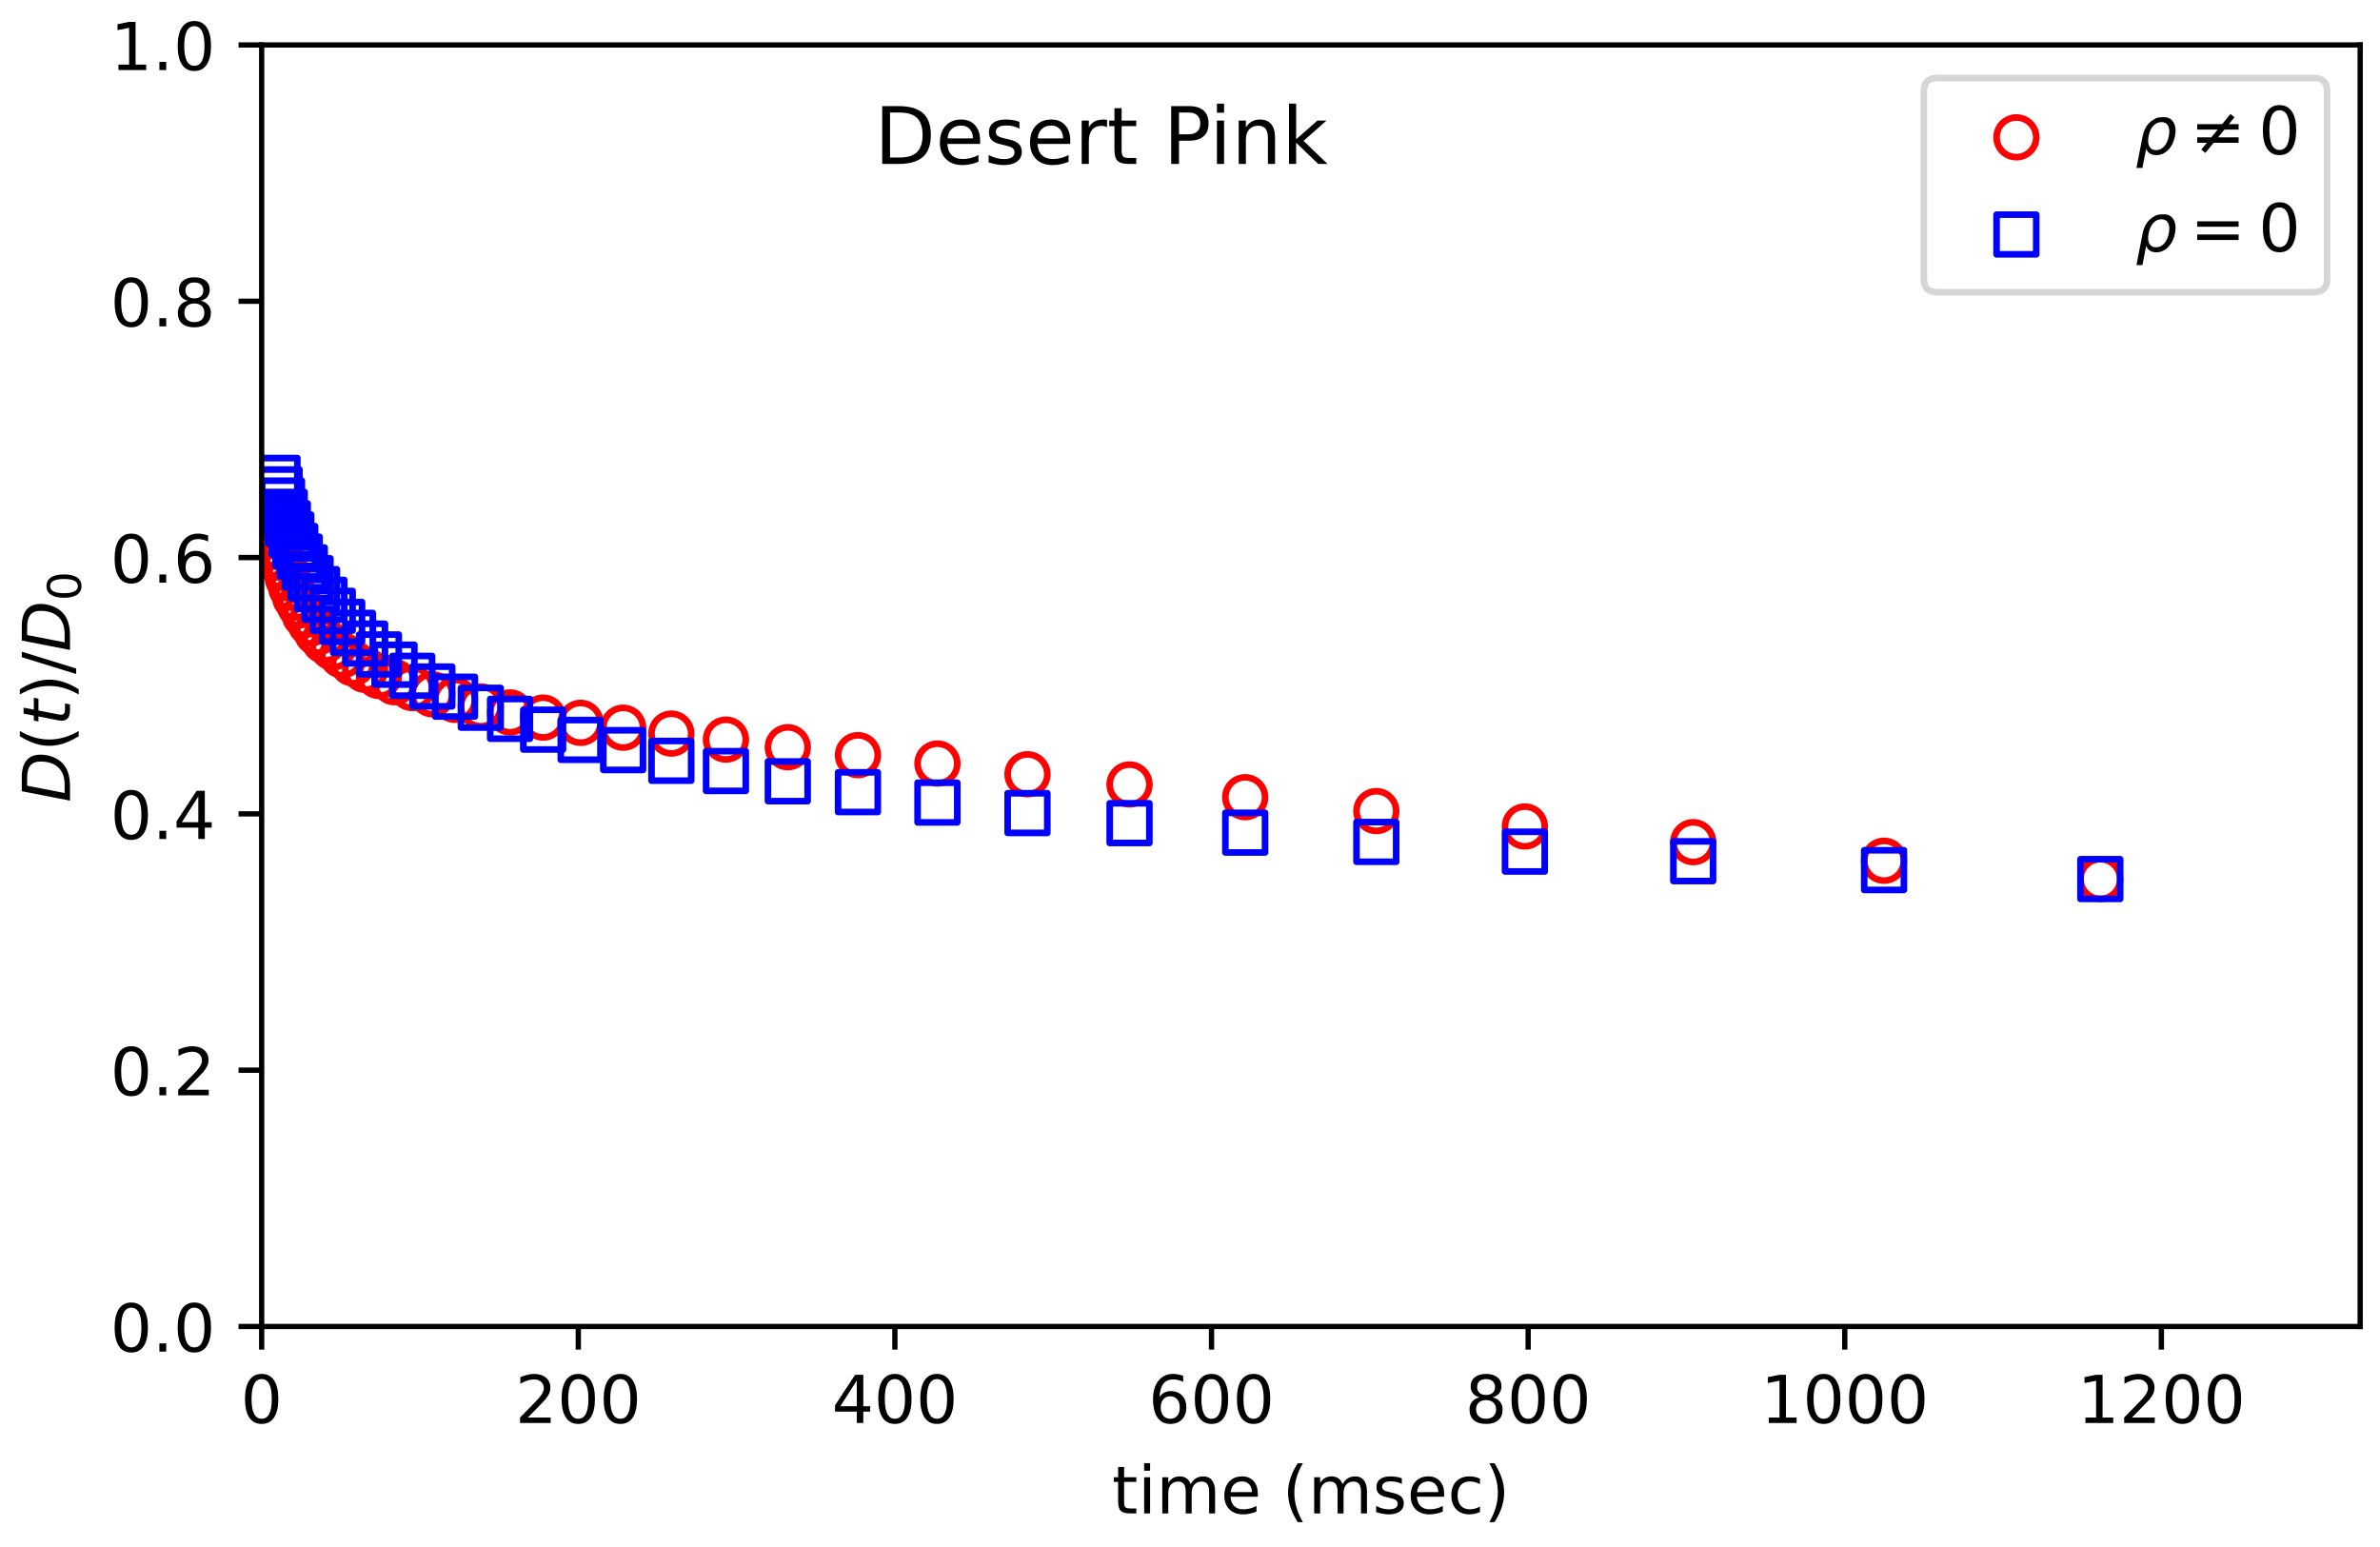 <?xml version="1.0" encoding="utf-8" standalone="no"?>
<!DOCTYPE svg PUBLIC "-//W3C//DTD SVG 1.1//EN"
  "http://www.w3.org/Graphics/SVG/1.1/DTD/svg11.dtd">
<!-- Created with matplotlib (https://matplotlib.org/) -->
<svg height="234pt" version="1.1" viewBox="0 0 360 234" width="360pt" xmlns="http://www.w3.org/2000/svg" xmlns:xlink="http://www.w3.org/1999/xlink">
 <defs>
  <style type="text/css">*{stroke-linecap:butt;stroke-linejoin:round;}</style>
 </defs>
 <g id="figure_1">
  <g id="patch_1">
   <path d="M 0 234 
L 360 234 
L 360 0 
L 0 0 
z
" style="fill:#ffffff;"/>
  </g>
  <g id="axes_1">
   <g id="patch_2">
    <path d="M 39.581 200.644 
L 357 200.644 
L 357 6.799 
L 39.581 6.799 
z
" style="fill:#ffffff;"/>
   </g>
   <g id="PathCollection_1">
    <defs>
     <path d="M 0 3 
C 0.796 3 1.559 2.684 2.121 2.121 
C 2.684 1.559 3 0.796 3 -0 
C 3 -0.796 2.684 -1.559 2.121 -2.121 
C 1.559 -2.684 0.796 -3 0 -3 
C -0.796 -3 -1.559 -2.684 -2.121 -2.121 
C -2.684 -1.559 -3 -0.796 -3 0 
C -3 0.796 -2.684 1.559 -2.121 2.121 
C -1.559 2.684 -0.796 3 0 3 
z
" id="C0_0_87cad6b4b2"/>
    </defs>
    <g clip-path="url(#pf39449cc04)">
     <use style="fill:none;stroke:#ff0000;" x="41.98" xlink:href="#C0_0_87cad6b4b2" y="81.185"/>
    </g>
    <g clip-path="url(#pf39449cc04)">
     <use style="fill:none;stroke:#ff0000;" x="42.297" xlink:href="#C0_0_87cad6b4b2" y="82.797"/>
    </g>
    <g clip-path="url(#pf39449cc04)">
     <use style="fill:none;stroke:#ff0000;" x="42.657" xlink:href="#C0_0_87cad6b4b2" y="84.404"/>
    </g>
    <g clip-path="url(#pf39449cc04)">
     <use style="fill:none;stroke:#ff0000;" x="43.068" xlink:href="#C0_0_87cad6b4b2" y="85.939"/>
    </g>
    <g clip-path="url(#pf39449cc04)">
     <use style="fill:none;stroke:#ff0000;" x="43.536" xlink:href="#C0_0_87cad6b4b2" y="87.453"/>
    </g>
    <g clip-path="url(#pf39449cc04)">
     <use style="fill:none;stroke:#ff0000;" x="44.062" xlink:href="#C0_0_87cad6b4b2" y="88.91"/>
    </g>
    <g clip-path="url(#pf39449cc04)">
     <use style="fill:none;stroke:#ff0000;" x="44.66" xlink:href="#C0_0_87cad6b4b2" y="90.385"/>
    </g>
    <g clip-path="url(#pf39449cc04)">
     <use style="fill:none;stroke:#ff0000;" x="45.337" xlink:href="#C0_0_87cad6b4b2" y="91.558"/>
    </g>
    <g clip-path="url(#pf39449cc04)">
     <use style="fill:none;stroke:#ff0000;" x="46.101" xlink:href="#C0_0_87cad6b4b2" y="93.025"/>
    </g>
    <g clip-path="url(#pf39449cc04)">
     <use style="fill:none;stroke:#ff0000;" x="46.972" xlink:href="#C0_0_87cad6b4b2" y="94.299"/>
    </g>
    <g clip-path="url(#pf39449cc04)">
     <use style="fill:none;stroke:#ff0000;" x="47.952" xlink:href="#C0_0_87cad6b4b2" y="95.693"/>
    </g>
    <g clip-path="url(#pf39449cc04)">
     <use style="fill:none;stroke:#ff0000;" x="49.069" xlink:href="#C0_0_87cad6b4b2" y="96.912"/>
    </g>
    <g clip-path="url(#pf39449cc04)">
     <use style="fill:none;stroke:#ff0000;" x="50.337" xlink:href="#C0_0_87cad6b4b2" y="97.933"/>
    </g>
    <g clip-path="url(#pf39449cc04)">
     <use style="fill:none;stroke:#ff0000;" x="51.763" xlink:href="#C0_0_87cad6b4b2" y="99.127"/>
    </g>
    <g clip-path="url(#pf39449cc04)">
     <use style="fill:none;stroke:#ff0000;" x="53.391" xlink:href="#C0_0_87cad6b4b2" y="100.338"/>
    </g>
    <g clip-path="url(#pf39449cc04)">
     <use style="fill:none;stroke:#ff0000;" x="55.228" xlink:href="#C0_0_87cad6b4b2" y="101.324"/>
    </g>
    <g clip-path="url(#pf39449cc04)">
     <use style="fill:none;stroke:#ff0000;" x="57.317" xlink:href="#C0_0_87cad6b4b2" y="102.247"/>
    </g>
    <g clip-path="url(#pf39449cc04)">
     <use style="fill:none;stroke:#ff0000;" x="59.68" xlink:href="#C0_0_87cad6b4b2" y="103.193"/>
    </g>
    <g clip-path="url(#pf39449cc04)">
     <use style="fill:none;stroke:#ff0000;" x="62.352" xlink:href="#C0_0_87cad6b4b2" y="104.076"/>
    </g>
    <g clip-path="url(#pf39449cc04)">
     <use style="fill:none;stroke:#ff0000;" x="65.392" xlink:href="#C0_0_87cad6b4b2" y="105.012"/>
    </g>
    <g clip-path="url(#pf39449cc04)">
     <use style="fill:none;stroke:#ff0000;" x="68.828" xlink:href="#C0_0_87cad6b4b2" y="105.862"/>
    </g>
    <g clip-path="url(#pf39449cc04)">
     <use style="fill:none;stroke:#ff0000;" x="72.726" xlink:href="#C0_0_87cad6b4b2" y="106.856"/>
    </g>
    <g clip-path="url(#pf39449cc04)">
     <use style="fill:none;stroke:#ff0000;" x="77.149" xlink:href="#C0_0_87cad6b4b2" y="107.759"/>
    </g>
    <g clip-path="url(#pf39449cc04)">
     <use style="fill:none;stroke:#ff0000;" x="82.155" xlink:href="#C0_0_87cad6b4b2" y="108.543"/>
    </g>
    <g clip-path="url(#pf39449cc04)">
     <use style="fill:none;stroke:#ff0000;" x="87.825" xlink:href="#C0_0_87cad6b4b2" y="109.337"/>
    </g>
    <g clip-path="url(#pf39449cc04)">
     <use style="fill:none;stroke:#ff0000;" x="94.258" xlink:href="#C0_0_87cad6b4b2" y="110.072"/>
    </g>
    <g clip-path="url(#pf39449cc04)">
     <use style="fill:none;stroke:#ff0000;" x="101.548" xlink:href="#C0_0_87cad6b4b2" y="110.963"/>
    </g>
    <g clip-path="url(#pf39449cc04)">
     <use style="fill:none;stroke:#ff0000;" x="109.803" xlink:href="#C0_0_87cad6b4b2" y="111.874"/>
    </g>
    <g clip-path="url(#pf39449cc04)">
     <use style="fill:none;stroke:#ff0000;" x="119.161" xlink:href="#C0_0_87cad6b4b2" y="113.025"/>
    </g>
    <g clip-path="url(#pf39449cc04)">
     <use style="fill:none;stroke:#ff0000;" x="129.772" xlink:href="#C0_0_87cad6b4b2" y="114.225"/>
    </g>
    <g clip-path="url(#pf39449cc04)">
     <use style="fill:none;stroke:#ff0000;" x="141.795" xlink:href="#C0_0_87cad6b4b2" y="115.491"/>
    </g>
    <g clip-path="url(#pf39449cc04)">
     <use style="fill:none;stroke:#ff0000;" x="155.417" xlink:href="#C0_0_87cad6b4b2" y="117.11"/>
    </g>
    <g clip-path="url(#pf39449cc04)">
     <use style="fill:none;stroke:#ff0000;" x="170.854" xlink:href="#C0_0_87cad6b4b2" y="118.657"/>
    </g>
    <g clip-path="url(#pf39449cc04)">
     <use style="fill:none;stroke:#ff0000;" x="188.352" xlink:href="#C0_0_87cad6b4b2" y="120.584"/>
    </g>
    <g clip-path="url(#pf39449cc04)">
     <use style="fill:none;stroke:#ff0000;" x="208.184" xlink:href="#C0_0_87cad6b4b2" y="122.682"/>
    </g>
    <g clip-path="url(#pf39449cc04)">
     <use style="fill:none;stroke:#ff0000;" x="230.652" xlink:href="#C0_0_87cad6b4b2" y="125.009"/>
    </g>
    <g clip-path="url(#pf39449cc04)">
     <use style="fill:none;stroke:#ff0000;" x="256.117" xlink:href="#C0_0_87cad6b4b2" y="127.384"/>
    </g>
    <g clip-path="url(#pf39449cc04)">
     <use style="fill:none;stroke:#ff0000;" x="284.983" xlink:href="#C0_0_87cad6b4b2" y="130.195"/>
    </g>
    <g clip-path="url(#pf39449cc04)">
     <use style="fill:none;stroke:#ff0000;" x="317.695" xlink:href="#C0_0_87cad6b4b2" y="132.967"/>
    </g>
   </g>
   <g id="PathCollection_2">
    <defs>
     <path d="M -3 3 
L 3 3 
L 3 -3 
L -3 -3 
z
" id="C1_0_ba45fbadac"/>
    </defs>
    <g clip-path="url(#pf39449cc04)">
     <use style="fill:none;stroke:#0000ff;" x="41.98" xlink:href="#C1_0_ba45fbadac" y="72.289"/>
    </g>
    <g clip-path="url(#pf39449cc04)">
     <use style="fill:none;stroke:#0000ff;" x="42.297" xlink:href="#C1_0_ba45fbadac" y="74.023"/>
    </g>
    <g clip-path="url(#pf39449cc04)">
     <use style="fill:none;stroke:#0000ff;" x="42.657" xlink:href="#C1_0_ba45fbadac" y="75.712"/>
    </g>
    <g clip-path="url(#pf39449cc04)">
     <use style="fill:none;stroke:#0000ff;" x="43.068" xlink:href="#C1_0_ba45fbadac" y="77.416"/>
    </g>
    <g clip-path="url(#pf39449cc04)">
     <use style="fill:none;stroke:#0000ff;" x="43.536" xlink:href="#C1_0_ba45fbadac" y="79.16"/>
    </g>
    <g clip-path="url(#pf39449cc04)">
     <use style="fill:none;stroke:#0000ff;" x="44.062" xlink:href="#C1_0_ba45fbadac" y="80.844"/>
    </g>
    <g clip-path="url(#pf39449cc04)">
     <use style="fill:none;stroke:#0000ff;" x="44.66" xlink:href="#C1_0_ba45fbadac" y="82.586"/>
    </g>
    <g clip-path="url(#pf39449cc04)">
     <use style="fill:none;stroke:#0000ff;" x="45.337" xlink:href="#C1_0_ba45fbadac" y="84.201"/>
    </g>
    <g clip-path="url(#pf39449cc04)">
     <use style="fill:none;stroke:#0000ff;" x="46.101" xlink:href="#C1_0_ba45fbadac" y="85.818"/>
    </g>
    <g clip-path="url(#pf39449cc04)">
     <use style="fill:none;stroke:#0000ff;" x="46.972" xlink:href="#C1_0_ba45fbadac" y="87.46"/>
    </g>
    <g clip-path="url(#pf39449cc04)">
     <use style="fill:none;stroke:#0000ff;" x="47.952" xlink:href="#C1_0_ba45fbadac" y="89.115"/>
    </g>
    <g clip-path="url(#pf39449cc04)">
     <use style="fill:none;stroke:#0000ff;" x="49.069" xlink:href="#C1_0_ba45fbadac" y="90.722"/>
    </g>
    <g clip-path="url(#pf39449cc04)">
     <use style="fill:none;stroke:#0000ff;" x="50.337" xlink:href="#C1_0_ba45fbadac" y="92.395"/>
    </g>
    <g clip-path="url(#pf39449cc04)">
     <use style="fill:none;stroke:#0000ff;" x="51.763" xlink:href="#C1_0_ba45fbadac" y="94.063"/>
    </g>
    <g clip-path="url(#pf39449cc04)">
     <use style="fill:none;stroke:#0000ff;" x="53.391" xlink:href="#C1_0_ba45fbadac" y="95.724"/>
    </g>
    <g clip-path="url(#pf39449cc04)">
     <use style="fill:none;stroke:#0000ff;" x="55.228" xlink:href="#C1_0_ba45fbadac" y="97.351"/>
    </g>
    <g clip-path="url(#pf39449cc04)">
     <use style="fill:none;stroke:#0000ff;" x="57.317" xlink:href="#C1_0_ba45fbadac" y="98.989"/>
    </g>
    <g clip-path="url(#pf39449cc04)">
     <use style="fill:none;stroke:#0000ff;" x="59.68" xlink:href="#C1_0_ba45fbadac" y="100.541"/>
    </g>
    <g clip-path="url(#pf39449cc04)">
     <use style="fill:none;stroke:#0000ff;" x="62.352" xlink:href="#C1_0_ba45fbadac" y="102.229"/>
    </g>
    <g clip-path="url(#pf39449cc04)">
     <use style="fill:none;stroke:#0000ff;" x="65.392" xlink:href="#C1_0_ba45fbadac" y="103.836"/>
    </g>
    <g clip-path="url(#pf39449cc04)">
     <use style="fill:none;stroke:#0000ff;" x="68.828" xlink:href="#C1_0_ba45fbadac" y="105.381"/>
    </g>
    <g clip-path="url(#pf39449cc04)">
     <use style="fill:none;stroke:#0000ff;" x="72.726" xlink:href="#C1_0_ba45fbadac" y="107.054"/>
    </g>
    <g clip-path="url(#pf39449cc04)">
     <use style="fill:none;stroke:#0000ff;" x="77.149" xlink:href="#C1_0_ba45fbadac" y="108.735"/>
    </g>
    <g clip-path="url(#pf39449cc04)">
     <use style="fill:none;stroke:#0000ff;" x="82.155" xlink:href="#C1_0_ba45fbadac" y="110.369"/>
    </g>
    <g clip-path="url(#pf39449cc04)">
     <use style="fill:none;stroke:#0000ff;" x="87.825" xlink:href="#C1_0_ba45fbadac" y="111.917"/>
    </g>
    <g clip-path="url(#pf39449cc04)">
     <use style="fill:none;stroke:#0000ff;" x="94.258" xlink:href="#C1_0_ba45fbadac" y="113.463"/>
    </g>
    <g clip-path="url(#pf39449cc04)">
     <use style="fill:none;stroke:#0000ff;" x="101.548" xlink:href="#C1_0_ba45fbadac" y="115.082"/>
    </g>
    <g clip-path="url(#pf39449cc04)">
     <use style="fill:none;stroke:#0000ff;" x="109.803" xlink:href="#C1_0_ba45fbadac" y="116.629"/>
    </g>
    <g clip-path="url(#pf39449cc04)">
     <use style="fill:none;stroke:#0000ff;" x="119.161" xlink:href="#C1_0_ba45fbadac" y="118.179"/>
    </g>
    <g clip-path="url(#pf39449cc04)">
     <use style="fill:none;stroke:#0000ff;" x="129.772" xlink:href="#C1_0_ba45fbadac" y="119.826"/>
    </g>
    <g clip-path="url(#pf39449cc04)">
     <use style="fill:none;stroke:#0000ff;" x="141.795" xlink:href="#C1_0_ba45fbadac" y="121.397"/>
    </g>
    <g clip-path="url(#pf39449cc04)">
     <use style="fill:none;stroke:#0000ff;" x="155.417" xlink:href="#C1_0_ba45fbadac" y="122.985"/>
    </g>
    <g clip-path="url(#pf39449cc04)">
     <use style="fill:none;stroke:#0000ff;" x="170.854" xlink:href="#C1_0_ba45fbadac" y="124.51"/>
    </g>
    <g clip-path="url(#pf39449cc04)">
     <use style="fill:none;stroke:#0000ff;" x="188.352" xlink:href="#C1_0_ba45fbadac" y="125.949"/>
    </g>
    <g clip-path="url(#pf39449cc04)">
     <use style="fill:none;stroke:#0000ff;" x="208.184" xlink:href="#C1_0_ba45fbadac" y="127.35"/>
    </g>
    <g clip-path="url(#pf39449cc04)">
     <use style="fill:none;stroke:#0000ff;" x="230.652" xlink:href="#C1_0_ba45fbadac" y="128.814"/>
    </g>
    <g clip-path="url(#pf39449cc04)">
     <use style="fill:none;stroke:#0000ff;" x="256.117" xlink:href="#C1_0_ba45fbadac" y="130.265"/>
    </g>
    <g clip-path="url(#pf39449cc04)">
     <use style="fill:none;stroke:#0000ff;" x="284.983" xlink:href="#C1_0_ba45fbadac" y="131.61"/>
    </g>
    <g clip-path="url(#pf39449cc04)">
     <use style="fill:none;stroke:#0000ff;" x="317.695" xlink:href="#C1_0_ba45fbadac" y="132.968"/>
    </g>
   </g>
   <g id="matplotlib.axis_1">
    <g id="xtick_1">
     <g id="line2d_1">
      <defs>
       <path d="M 0 0 
L 0 3.5 
" id="m604832898e" style="stroke:#000000;stroke-width:0.8;"/>
      </defs>
      <g>
       <use style="stroke:#000000;stroke-width:0.8;" x="39.581" xlink:href="#m604832898e" y="200.644"/>
      </g>
     </g>
     <g id="text_1">
      <!-- 0 -->
      <g transform="translate(36.4 215.242)scale(0.1 -0.1)">
       <defs>
        <path d="M 31.781 66.406 
Q 24.172 66.406 20.328 58.906 
Q 16.5 51.422 16.5 36.375 
Q 16.5 21.391 20.328 13.891 
Q 24.172 6.391 31.781 6.391 
Q 39.453 6.391 43.281 13.891 
Q 47.125 21.391 47.125 36.375 
Q 47.125 51.422 43.281 58.906 
Q 39.453 66.406 31.781 66.406 
z
M 31.781 74.219 
Q 44.047 74.219 50.516 64.516 
Q 56.984 54.828 56.984 36.375 
Q 56.984 17.969 50.516 8.266 
Q 44.047 -1.422 31.781 -1.422 
Q 19.531 -1.422 13.062 8.266 
Q 6.594 17.969 6.594 36.375 
Q 6.594 54.828 13.062 64.516 
Q 19.531 74.219 31.781 74.219 
z
" id="DejaVuSans-48"/>
       </defs>
       <use xlink:href="#DejaVuSans-48"/>
      </g>
     </g>
    </g>
    <g id="xtick_2">
     <g id="line2d_2">
      <g>
       <use style="stroke:#000000;stroke-width:0.8;" x="87.473" xlink:href="#m604832898e" y="200.644"/>
      </g>
     </g>
     <g id="text_2">
      <!-- 200 -->
      <g transform="translate(77.929 215.242)scale(0.1 -0.1)">
       <defs>
        <path d="M 19.188 8.297 
L 53.609 8.297 
L 53.609 0 
L 7.328 0 
L 7.328 8.297 
Q 12.938 14.109 22.625 23.891 
Q 32.328 33.688 34.812 36.531 
Q 39.547 41.844 41.422 45.531 
Q 43.312 49.219 43.312 52.781 
Q 43.312 58.594 39.234 62.25 
Q 35.156 65.922 28.609 65.922 
Q 23.969 65.922 18.812 64.312 
Q 13.672 62.703 7.812 59.422 
L 7.812 69.391 
Q 13.766 71.781 18.938 73 
Q 24.125 74.219 28.422 74.219 
Q 39.75 74.219 46.484 68.547 
Q 53.219 62.891 53.219 53.422 
Q 53.219 48.922 51.531 44.891 
Q 49.859 40.875 45.406 35.406 
Q 44.188 33.984 37.641 27.219 
Q 31.109 20.453 19.188 8.297 
z
" id="DejaVuSans-50"/>
       </defs>
       <use xlink:href="#DejaVuSans-50"/>
       <use x="63.623" xlink:href="#DejaVuSans-48"/>
       <use x="127.246" xlink:href="#DejaVuSans-48"/>
      </g>
     </g>
    </g>
    <g id="xtick_3">
     <g id="line2d_3">
      <g>
       <use style="stroke:#000000;stroke-width:0.8;" x="135.365" xlink:href="#m604832898e" y="200.644"/>
      </g>
     </g>
     <g id="text_3">
      <!-- 400 -->
      <g transform="translate(125.821 215.242)scale(0.1 -0.1)">
       <defs>
        <path d="M 37.797 64.312 
L 12.891 25.391 
L 37.797 25.391 
z
M 35.203 72.906 
L 47.609 72.906 
L 47.609 25.391 
L 58.016 25.391 
L 58.016 17.188 
L 47.609 17.188 
L 47.609 0 
L 37.797 0 
L 37.797 17.188 
L 4.891 17.188 
L 4.891 26.703 
z
" id="DejaVuSans-52"/>
       </defs>
       <use xlink:href="#DejaVuSans-52"/>
       <use x="63.623" xlink:href="#DejaVuSans-48"/>
       <use x="127.246" xlink:href="#DejaVuSans-48"/>
      </g>
     </g>
    </g>
    <g id="xtick_4">
     <g id="line2d_4">
      <g>
       <use style="stroke:#000000;stroke-width:0.8;" x="183.256" xlink:href="#m604832898e" y="200.644"/>
      </g>
     </g>
     <g id="text_4">
      <!-- 600 -->
      <g transform="translate(173.713 215.242)scale(0.1 -0.1)">
       <defs>
        <path d="M 33.016 40.375 
Q 26.375 40.375 22.484 35.828 
Q 18.609 31.297 18.609 23.391 
Q 18.609 15.531 22.484 10.953 
Q 26.375 6.391 33.016 6.391 
Q 39.656 6.391 43.531 10.953 
Q 47.406 15.531 47.406 23.391 
Q 47.406 31.297 43.531 35.828 
Q 39.656 40.375 33.016 40.375 
z
M 52.594 71.297 
L 52.594 62.312 
Q 48.875 64.062 45.094 64.984 
Q 41.312 65.922 37.594 65.922 
Q 27.828 65.922 22.672 59.328 
Q 17.531 52.734 16.797 39.406 
Q 19.672 43.656 24.016 45.922 
Q 28.375 48.188 33.594 48.188 
Q 44.578 48.188 50.953 41.516 
Q 57.328 34.859 57.328 23.391 
Q 57.328 12.156 50.688 5.359 
Q 44.047 -1.422 33.016 -1.422 
Q 20.359 -1.422 13.672 8.266 
Q 6.984 17.969 6.984 36.375 
Q 6.984 53.656 15.188 63.938 
Q 23.391 74.219 37.203 74.219 
Q 40.922 74.219 44.703 73.484 
Q 48.484 72.75 52.594 71.297 
z
" id="DejaVuSans-54"/>
       </defs>
       <use xlink:href="#DejaVuSans-54"/>
       <use x="63.623" xlink:href="#DejaVuSans-48"/>
       <use x="127.246" xlink:href="#DejaVuSans-48"/>
      </g>
     </g>
    </g>
    <g id="xtick_5">
     <g id="line2d_5">
      <g>
       <use style="stroke:#000000;stroke-width:0.8;" x="231.148" xlink:href="#m604832898e" y="200.644"/>
      </g>
     </g>
     <g id="text_5">
      <!-- 800 -->
      <g transform="translate(221.604 215.242)scale(0.1 -0.1)">
       <defs>
        <path d="M 31.781 34.625 
Q 24.75 34.625 20.719 30.859 
Q 16.703 27.094 16.703 20.516 
Q 16.703 13.922 20.719 10.156 
Q 24.75 6.391 31.781 6.391 
Q 38.812 6.391 42.859 10.172 
Q 46.922 13.969 46.922 20.516 
Q 46.922 27.094 42.891 30.859 
Q 38.875 34.625 31.781 34.625 
z
M 21.922 38.812 
Q 15.578 40.375 12.031 44.719 
Q 8.5 49.078 8.5 55.328 
Q 8.5 64.062 14.719 69.141 
Q 20.953 74.219 31.781 74.219 
Q 42.672 74.219 48.875 69.141 
Q 55.078 64.062 55.078 55.328 
Q 55.078 49.078 51.531 44.719 
Q 48 40.375 41.703 38.812 
Q 48.828 37.156 52.797 32.312 
Q 56.781 27.484 56.781 20.516 
Q 56.781 9.906 50.312 4.234 
Q 43.844 -1.422 31.781 -1.422 
Q 19.734 -1.422 13.25 4.234 
Q 6.781 9.906 6.781 20.516 
Q 6.781 27.484 10.781 32.312 
Q 14.797 37.156 21.922 38.812 
z
M 18.312 54.391 
Q 18.312 48.734 21.844 45.562 
Q 25.391 42.391 31.781 42.391 
Q 38.141 42.391 41.719 45.562 
Q 45.312 48.734 45.312 54.391 
Q 45.312 60.062 41.719 63.234 
Q 38.141 66.406 31.781 66.406 
Q 25.391 66.406 21.844 63.234 
Q 18.312 60.062 18.312 54.391 
z
" id="DejaVuSans-56"/>
       </defs>
       <use xlink:href="#DejaVuSans-56"/>
       <use x="63.623" xlink:href="#DejaVuSans-48"/>
       <use x="127.246" xlink:href="#DejaVuSans-48"/>
      </g>
     </g>
    </g>
    <g id="xtick_6">
     <g id="line2d_6">
      <g>
       <use style="stroke:#000000;stroke-width:0.8;" x="279.04" xlink:href="#m604832898e" y="200.644"/>
      </g>
     </g>
     <g id="text_6">
      <!-- 1000 -->
      <g transform="translate(266.315 215.242)scale(0.1 -0.1)">
       <defs>
        <path d="M 12.406 8.297 
L 28.516 8.297 
L 28.516 63.922 
L 10.984 60.406 
L 10.984 69.391 
L 28.422 72.906 
L 38.281 72.906 
L 38.281 8.297 
L 54.391 8.297 
L 54.391 0 
L 12.406 0 
z
" id="DejaVuSans-49"/>
       </defs>
       <use xlink:href="#DejaVuSans-49"/>
       <use x="63.623" xlink:href="#DejaVuSans-48"/>
       <use x="127.246" xlink:href="#DejaVuSans-48"/>
       <use x="190.869" xlink:href="#DejaVuSans-48"/>
      </g>
     </g>
    </g>
    <g id="xtick_7">
     <g id="line2d_7">
      <g>
       <use style="stroke:#000000;stroke-width:0.8;" x="326.931" xlink:href="#m604832898e" y="200.644"/>
      </g>
     </g>
     <g id="text_7">
      <!-- 1200 -->
      <g transform="translate(314.206 215.242)scale(0.1 -0.1)">
       <use xlink:href="#DejaVuSans-49"/>
       <use x="63.623" xlink:href="#DejaVuSans-50"/>
       <use x="127.246" xlink:href="#DejaVuSans-48"/>
       <use x="190.869" xlink:href="#DejaVuSans-48"/>
      </g>
     </g>
    </g>
    <g id="text_8">
     <!-- time (msec) -->
     <g transform="translate(168.203 228.92)scale(0.1 -0.1)">
      <defs>
       <path d="M 18.312 70.219 
L 18.312 54.688 
L 36.812 54.688 
L 36.812 47.703 
L 18.312 47.703 
L 18.312 18.016 
Q 18.312 11.328 20.141 9.422 
Q 21.969 7.516 27.594 7.516 
L 36.812 7.516 
L 36.812 0 
L 27.594 0 
Q 17.188 0 13.234 3.875 
Q 9.281 7.766 9.281 18.016 
L 9.281 47.703 
L 2.688 47.703 
L 2.688 54.688 
L 9.281 54.688 
L 9.281 70.219 
z
" id="DejaVuSans-116"/>
       <path d="M 9.422 54.688 
L 18.406 54.688 
L 18.406 0 
L 9.422 0 
z
M 9.422 75.984 
L 18.406 75.984 
L 18.406 64.594 
L 9.422 64.594 
z
" id="DejaVuSans-105"/>
       <path d="M 52 44.188 
Q 55.375 50.25 60.062 53.125 
Q 64.75 56 71.094 56 
Q 79.641 56 84.281 50.016 
Q 88.922 44.047 88.922 33.016 
L 88.922 0 
L 79.891 0 
L 79.891 32.719 
Q 79.891 40.578 77.094 44.375 
Q 74.312 48.188 68.609 48.188 
Q 61.625 48.188 57.562 43.547 
Q 53.516 38.922 53.516 30.906 
L 53.516 0 
L 44.484 0 
L 44.484 32.719 
Q 44.484 40.625 41.703 44.406 
Q 38.922 48.188 33.109 48.188 
Q 26.219 48.188 22.156 43.531 
Q 18.109 38.875 18.109 30.906 
L 18.109 0 
L 9.078 0 
L 9.078 54.688 
L 18.109 54.688 
L 18.109 46.188 
Q 21.188 51.219 25.484 53.609 
Q 29.781 56 35.688 56 
Q 41.656 56 45.828 52.969 
Q 50 49.953 52 44.188 
z
" id="DejaVuSans-109"/>
       <path d="M 56.203 29.594 
L 56.203 25.203 
L 14.891 25.203 
Q 15.484 15.922 20.484 11.062 
Q 25.484 6.203 34.422 6.203 
Q 39.594 6.203 44.453 7.469 
Q 49.312 8.734 54.109 11.281 
L 54.109 2.781 
Q 49.266 0.734 44.188 -0.344 
Q 39.109 -1.422 33.891 -1.422 
Q 20.797 -1.422 13.156 6.188 
Q 5.516 13.812 5.516 26.812 
Q 5.516 40.234 12.766 48.109 
Q 20.016 56 32.328 56 
Q 43.359 56 49.781 48.891 
Q 56.203 41.797 56.203 29.594 
z
M 47.219 32.234 
Q 47.125 39.594 43.094 43.984 
Q 39.062 48.391 32.422 48.391 
Q 24.906 48.391 20.391 44.141 
Q 15.875 39.891 15.188 32.172 
z
" id="DejaVuSans-101"/>
       <path id="DejaVuSans-32"/>
       <path d="M 31 75.875 
Q 24.469 64.656 21.281 53.656 
Q 18.109 42.672 18.109 31.391 
Q 18.109 20.125 21.312 9.062 
Q 24.516 -2 31 -13.188 
L 23.188 -13.188 
Q 15.875 -1.703 12.234 9.375 
Q 8.594 20.453 8.594 31.391 
Q 8.594 42.281 12.203 53.312 
Q 15.828 64.359 23.188 75.875 
z
" id="DejaVuSans-40"/>
       <path d="M 44.281 53.078 
L 44.281 44.578 
Q 40.484 46.531 36.375 47.5 
Q 32.281 48.484 27.875 48.484 
Q 21.188 48.484 17.844 46.438 
Q 14.5 44.391 14.5 40.281 
Q 14.5 37.156 16.891 35.375 
Q 19.281 33.594 26.516 31.984 
L 29.594 31.297 
Q 39.156 29.25 43.188 25.516 
Q 47.219 21.781 47.219 15.094 
Q 47.219 7.469 41.188 3.016 
Q 35.156 -1.422 24.609 -1.422 
Q 20.219 -1.422 15.453 -0.562 
Q 10.688 0.297 5.422 2 
L 5.422 11.281 
Q 10.406 8.688 15.234 7.391 
Q 20.062 6.109 24.812 6.109 
Q 31.156 6.109 34.562 8.281 
Q 37.984 10.453 37.984 14.406 
Q 37.984 18.062 35.516 20.016 
Q 33.062 21.969 24.703 23.781 
L 21.578 24.516 
Q 13.234 26.266 9.516 29.906 
Q 5.812 33.547 5.812 39.891 
Q 5.812 47.609 11.281 51.797 
Q 16.75 56 26.812 56 
Q 31.781 56 36.172 55.266 
Q 40.578 54.547 44.281 53.078 
z
" id="DejaVuSans-115"/>
       <path d="M 48.781 52.594 
L 48.781 44.188 
Q 44.969 46.297 41.141 47.344 
Q 37.312 48.391 33.406 48.391 
Q 24.656 48.391 19.812 42.844 
Q 14.984 37.312 14.984 27.297 
Q 14.984 17.281 19.812 11.734 
Q 24.656 6.203 33.406 6.203 
Q 37.312 6.203 41.141 7.25 
Q 44.969 8.297 48.781 10.406 
L 48.781 2.094 
Q 45.016 0.344 40.984 -0.531 
Q 36.969 -1.422 32.422 -1.422 
Q 20.062 -1.422 12.781 6.344 
Q 5.516 14.109 5.516 27.297 
Q 5.516 40.672 12.859 48.328 
Q 20.219 56 33.016 56 
Q 37.156 56 41.109 55.141 
Q 45.062 54.297 48.781 52.594 
z
" id="DejaVuSans-99"/>
       <path d="M 8.016 75.875 
L 15.828 75.875 
Q 23.141 64.359 26.781 53.312 
Q 30.422 42.281 30.422 31.391 
Q 30.422 20.453 26.781 9.375 
Q 23.141 -1.703 15.828 -13.188 
L 8.016 -13.188 
Q 14.5 -2 17.703 9.062 
Q 20.906 20.125 20.906 31.391 
Q 20.906 42.672 17.703 53.656 
Q 14.5 64.656 8.016 75.875 
z
" id="DejaVuSans-41"/>
      </defs>
      <use xlink:href="#DejaVuSans-116"/>
      <use x="39.209" xlink:href="#DejaVuSans-105"/>
      <use x="66.992" xlink:href="#DejaVuSans-109"/>
      <use x="164.404" xlink:href="#DejaVuSans-101"/>
      <use x="225.928" xlink:href="#DejaVuSans-32"/>
      <use x="257.715" xlink:href="#DejaVuSans-40"/>
      <use x="296.729" xlink:href="#DejaVuSans-109"/>
      <use x="394.141" xlink:href="#DejaVuSans-115"/>
      <use x="446.24" xlink:href="#DejaVuSans-101"/>
      <use x="507.764" xlink:href="#DejaVuSans-99"/>
      <use x="562.744" xlink:href="#DejaVuSans-41"/>
     </g>
    </g>
   </g>
   <g id="matplotlib.axis_2">
    <g id="ytick_1">
     <g id="line2d_8">
      <defs>
       <path d="M 0 0 
L -3.5 0 
" id="m90d74dc720" style="stroke:#000000;stroke-width:0.8;"/>
      </defs>
      <g>
       <use style="stroke:#000000;stroke-width:0.8;" x="39.581" xlink:href="#m90d74dc720" y="200.644"/>
      </g>
     </g>
     <g id="text_9">
      <!-- 0.0 -->
      <g transform="translate(16.678 204.443)scale(0.1 -0.1)">
       <defs>
        <path d="M 10.688 12.406 
L 21 12.406 
L 21 0 
L 10.688 0 
z
" id="DejaVuSans-46"/>
       </defs>
       <use xlink:href="#DejaVuSans-48"/>
       <use x="63.623" xlink:href="#DejaVuSans-46"/>
       <use x="95.41" xlink:href="#DejaVuSans-48"/>
      </g>
     </g>
    </g>
    <g id="ytick_2">
     <g id="line2d_9">
      <g>
       <use style="stroke:#000000;stroke-width:0.8;" x="39.581" xlink:href="#m90d74dc720" y="161.875"/>
      </g>
     </g>
     <g id="text_10">
      <!-- 0.2 -->
      <g transform="translate(16.678 165.674)scale(0.1 -0.1)">
       <use xlink:href="#DejaVuSans-48"/>
       <use x="63.623" xlink:href="#DejaVuSans-46"/>
       <use x="95.41" xlink:href="#DejaVuSans-50"/>
      </g>
     </g>
    </g>
    <g id="ytick_3">
     <g id="line2d_10">
      <g>
       <use style="stroke:#000000;stroke-width:0.8;" x="39.581" xlink:href="#m90d74dc720" y="123.106"/>
      </g>
     </g>
     <g id="text_11">
      <!-- 0.4 -->
      <g transform="translate(16.678 126.905)scale(0.1 -0.1)">
       <use xlink:href="#DejaVuSans-48"/>
       <use x="63.623" xlink:href="#DejaVuSans-46"/>
       <use x="95.41" xlink:href="#DejaVuSans-52"/>
      </g>
     </g>
    </g>
    <g id="ytick_4">
     <g id="line2d_11">
      <g>
       <use style="stroke:#000000;stroke-width:0.8;" x="39.581" xlink:href="#m90d74dc720" y="84.337"/>
      </g>
     </g>
     <g id="text_12">
      <!-- 0.6 -->
      <g transform="translate(16.678 88.136)scale(0.1 -0.1)">
       <use xlink:href="#DejaVuSans-48"/>
       <use x="63.623" xlink:href="#DejaVuSans-46"/>
       <use x="95.41" xlink:href="#DejaVuSans-54"/>
      </g>
     </g>
    </g>
    <g id="ytick_5">
     <g id="line2d_12">
      <g>
       <use style="stroke:#000000;stroke-width:0.8;" x="39.581" xlink:href="#m90d74dc720" y="45.568"/>
      </g>
     </g>
     <g id="text_13">
      <!-- 0.8 -->
      <g transform="translate(16.678 49.367)scale(0.1 -0.1)">
       <use xlink:href="#DejaVuSans-48"/>
       <use x="63.623" xlink:href="#DejaVuSans-46"/>
       <use x="95.41" xlink:href="#DejaVuSans-56"/>
      </g>
     </g>
    </g>
    <g id="ytick_6">
     <g id="line2d_13">
      <g>
       <use style="stroke:#000000;stroke-width:0.8;" x="39.581" xlink:href="#m90d74dc720" y="6.799"/>
      </g>
     </g>
     <g id="text_14">
      <!-- 1.0 -->
      <g transform="translate(16.678 10.599)scale(0.1 -0.1)">
       <use xlink:href="#DejaVuSans-49"/>
       <use x="63.623" xlink:href="#DejaVuSans-46"/>
       <use x="95.41" xlink:href="#DejaVuSans-48"/>
      </g>
     </g>
    </g>
    <g id="text_15">
     <!-- $D(t)/D_0$ -->
     <g transform="translate(10.599 121.371)rotate(-90)scale(0.1 -0.1)">
      <defs>
       <path d="M 16.891 72.906 
L 38.094 72.906 
Q 54.984 72.906 63.594 65.75 
Q 72.219 58.594 72.219 44.484 
Q 72.219 35.156 68.938 26.531 
Q 65.672 17.922 59.906 12.016 
Q 54.109 5.953 45.172 2.969 
Q 36.234 0 24.031 0 
L 2.688 0 
z
M 25.203 64.797 
L 14.203 8.109 
L 27.094 8.109 
Q 43.656 8.109 52.734 17.625 
Q 61.812 27.156 61.812 44.484 
Q 61.812 54.984 55.953 59.891 
Q 50.094 64.797 37.594 64.797 
z
" id="DejaVuSans-Oblique-68"/>
       <path d="M 42.281 54.688 
L 40.922 47.703 
L 23 47.703 
L 17.188 18.016 
Q 16.891 16.359 16.75 15.234 
Q 16.609 14.109 16.609 13.484 
Q 16.609 10.359 18.484 8.938 
Q 20.359 7.516 24.516 7.516 
L 33.594 7.516 
L 32.078 0 
L 23.484 0 
Q 15.484 0 11.547 3.125 
Q 7.625 6.25 7.625 12.594 
Q 7.625 13.719 7.766 15.062 
Q 7.906 16.406 8.203 18.016 
L 14.016 47.703 
L 6.391 47.703 
L 7.812 54.688 
L 15.281 54.688 
L 18.312 70.219 
L 27.297 70.219 
L 24.312 54.688 
z
" id="DejaVuSans-Oblique-116"/>
       <path d="M 25.391 72.906 
L 33.688 72.906 
L 8.297 -9.281 
L 0 -9.281 
z
" id="DejaVuSans-47"/>
      </defs>
      <use transform="translate(0 0.125)" xlink:href="#DejaVuSans-Oblique-68"/>
      <use transform="translate(77.002 0.125)" xlink:href="#DejaVuSans-40"/>
      <use transform="translate(116.016 0.125)" xlink:href="#DejaVuSans-Oblique-116"/>
      <use transform="translate(155.225 0.125)" xlink:href="#DejaVuSans-41"/>
      <use transform="translate(194.238 0.125)" xlink:href="#DejaVuSans-47"/>
      <use transform="translate(227.93 0.125)" xlink:href="#DejaVuSans-Oblique-68"/>
      <use transform="translate(304.932 -16.281)scale(0.7)" xlink:href="#DejaVuSans-48"/>
     </g>
    </g>
   </g>
   <g id="patch_3">
    <path d="M 39.581 200.644 
L 39.581 6.799 
" style="fill:none;stroke:#000000;stroke-linecap:square;stroke-linejoin:miter;stroke-width:0.8;"/>
   </g>
   <g id="patch_4">
    <path d="M 357 200.644 
L 357 6.799 
" style="fill:none;stroke:#000000;stroke-linecap:square;stroke-linejoin:miter;stroke-width:0.8;"/>
   </g>
   <g id="patch_5">
    <path d="M 39.581 200.644 
L 357 200.644 
" style="fill:none;stroke:#000000;stroke-linecap:square;stroke-linejoin:miter;stroke-width:0.8;"/>
   </g>
   <g id="patch_6">
    <path d="M 39.581 6.799 
L 357 6.799 
" style="fill:none;stroke:#000000;stroke-linecap:square;stroke-linejoin:miter;stroke-width:0.8;"/>
   </g>
   <g id="text_16">
    <!-- Desert Pink -->
    <g transform="translate(132.267 24.799)scale(0.12 -0.12)">
     <defs>
      <path d="M 19.672 64.797 
L 19.672 8.109 
L 31.594 8.109 
Q 46.688 8.109 53.688 14.938 
Q 60.688 21.781 60.688 36.531 
Q 60.688 51.172 53.688 57.984 
Q 46.688 64.797 31.594 64.797 
z
M 9.812 72.906 
L 30.078 72.906 
Q 51.266 72.906 61.172 64.094 
Q 71.094 55.281 71.094 36.531 
Q 71.094 17.672 61.125 8.828 
Q 51.172 0 30.078 0 
L 9.812 0 
z
" id="DejaVuSans-68"/>
      <path d="M 41.109 46.297 
Q 39.594 47.172 37.812 47.578 
Q 36.031 48 33.891 48 
Q 26.266 48 22.188 43.047 
Q 18.109 38.094 18.109 28.812 
L 18.109 0 
L 9.078 0 
L 9.078 54.688 
L 18.109 54.688 
L 18.109 46.188 
Q 20.953 51.172 25.484 53.578 
Q 30.031 56 36.531 56 
Q 37.453 56 38.578 55.875 
Q 39.703 55.766 41.062 55.516 
z
" id="DejaVuSans-114"/>
      <path d="M 19.672 64.797 
L 19.672 37.406 
L 32.078 37.406 
Q 38.969 37.406 42.719 40.969 
Q 46.484 44.531 46.484 51.125 
Q 46.484 57.672 42.719 61.234 
Q 38.969 64.797 32.078 64.797 
z
M 9.812 72.906 
L 32.078 72.906 
Q 44.344 72.906 50.609 67.359 
Q 56.891 61.812 56.891 51.125 
Q 56.891 40.328 50.609 34.812 
Q 44.344 29.297 32.078 29.297 
L 19.672 29.297 
L 19.672 0 
L 9.812 0 
z
" id="DejaVuSans-80"/>
      <path d="M 54.891 33.016 
L 54.891 0 
L 45.906 0 
L 45.906 32.719 
Q 45.906 40.484 42.875 44.328 
Q 39.844 48.188 33.797 48.188 
Q 26.516 48.188 22.312 43.547 
Q 18.109 38.922 18.109 30.906 
L 18.109 0 
L 9.078 0 
L 9.078 54.688 
L 18.109 54.688 
L 18.109 46.188 
Q 21.344 51.125 25.703 53.562 
Q 30.078 56 35.797 56 
Q 45.219 56 50.047 50.172 
Q 54.891 44.344 54.891 33.016 
z
" id="DejaVuSans-110"/>
      <path d="M 9.078 75.984 
L 18.109 75.984 
L 18.109 31.109 
L 44.922 54.688 
L 56.391 54.688 
L 27.391 29.109 
L 57.625 0 
L 45.906 0 
L 18.109 26.703 
L 18.109 0 
L 9.078 0 
z
" id="DejaVuSans-107"/>
     </defs>
     <use xlink:href="#DejaVuSans-68"/>
     <use x="77.002" xlink:href="#DejaVuSans-101"/>
     <use x="138.525" xlink:href="#DejaVuSans-115"/>
     <use x="190.625" xlink:href="#DejaVuSans-101"/>
     <use x="252.148" xlink:href="#DejaVuSans-114"/>
     <use x="293.262" xlink:href="#DejaVuSans-116"/>
     <use x="332.471" xlink:href="#DejaVuSans-32"/>
     <use x="364.258" xlink:href="#DejaVuSans-80"/>
     <use x="422.311" xlink:href="#DejaVuSans-105"/>
     <use x="450.094" xlink:href="#DejaVuSans-110"/>
     <use x="513.473" xlink:href="#DejaVuSans-107"/>
    </g>
   </g>
   <g id="legend_1">
    <g id="patch_7">
     <path d="M 293 44.196 
L 350 44.196 
Q 352 44.196 352 42.196 
L 352 13.799 
Q 352 11.799 350 11.799 
L 293 11.799 
Q 291 11.799 291 13.799 
L 291 42.196 
Q 291 44.196 293 44.196 
z
" style="fill:#ffffff;opacity:0.8;stroke:#cccccc;stroke-linejoin:miter;"/>
    </g>
    <g id="PathCollection_3">
     <path d="M 305 23.773 
C 305.795 23.773 306.558 23.457 307.121 22.894 
C 307.684 22.332 308 21.569 308 20.773 
C 308 19.977 307.684 19.214 307.121 18.652 
C 306.558 18.089 305.795 17.773 305 17.773 
C 304.204 17.773 303.441 18.089 302.878 18.652 
C 302.316 19.214 302 19.977 302 20.773 
C 302 21.569 302.316 22.332 302.878 22.894 
C 303.441 23.457 304.204 23.773 305 23.773 
z
" style="fill:none;stroke:#ff0000;"/>
    </g>
    <g id="text_17">
     <!-- $\rho \neq 0$ -->
     <g transform="translate(323 23.398)scale(0.1 -0.1)">
      <defs>
       <path d="M 18.797 44.922 
Q 22.703 49.906 30.953 54.297 
Q 34.188 56 43.062 56 
Q 53.031 56 57.719 48.094 
Q 62.406 40.188 59.906 27.297 
Q 57.375 14.406 49.609 6.484 
Q 41.844 -1.422 31.891 -1.422 
Q 25.875 -1.422 22.016 0.984 
Q 18.172 3.328 16.312 8.203 
L 10.641 -20.797 
L 1.609 -20.797 
L 10.891 26.812 
Q 13.094 38.094 18.797 44.922 
z
M 50.594 27.297 
Q 52.484 37.203 49.516 42.875 
Q 46.531 48.484 39.406 48.484 
Q 32.281 48.484 27.094 42.875 
Q 21.922 37.203 20.016 27.297 
Q 18.062 17.391 21.047 11.719 
Q 24.031 6.109 31.156 6.109 
Q 38.281 6.109 43.453 11.719 
Q 48.641 17.391 50.594 27.297 
z
" id="DejaVuSans-Oblique-961"/>
       <path d="M 10.594 45.406 
L 48.297 45.406 
L 60.797 60.797 
L 66.891 55.812 
L 58.406 45.406 
L 73.188 45.406 
L 73.188 37.203 
L 51.703 37.203 
L 42.188 25.484 
L 73.188 25.484 
L 73.188 17.188 
L 35.406 17.188 
L 22.797 1.906 
L 16.703 6.891 
L 25.203 17.188 
L 10.594 17.188 
L 10.594 25.484 
L 31.984 25.484 
L 41.5 37.203 
L 10.594 37.203 
z
" id="DejaVuSans-8800"/>
      </defs>
      <use transform="translate(0 0.781)" xlink:href="#DejaVuSans-Oblique-961"/>
      <use transform="translate(82.959 0.781)" xlink:href="#DejaVuSans-8800"/>
      <use transform="translate(186.23 0.781)" xlink:href="#DejaVuSans-48"/>
     </g>
    </g>
    <g id="PathCollection_4">
     <path d="M 302 38.471 
L 308 38.471 
L 308 32.471 
L 302 32.471 
z
" style="fill:none;stroke:#0000ff;"/>
    </g>
    <g id="text_18">
     <!-- $\rho = 0$ -->
     <g transform="translate(323 38.096)scale(0.1 -0.1)">
      <defs>
       <path d="M 10.594 45.406 
L 73.188 45.406 
L 73.188 37.203 
L 10.594 37.203 
z
M 10.594 25.484 
L 73.188 25.484 
L 73.188 17.188 
L 10.594 17.188 
z
" id="DejaVuSans-61"/>
      </defs>
      <use transform="translate(0 0.781)" xlink:href="#DejaVuSans-Oblique-961"/>
      <use transform="translate(82.959 0.781)" xlink:href="#DejaVuSans-61"/>
      <use transform="translate(186.23 0.781)" xlink:href="#DejaVuSans-48"/>
     </g>
    </g>
   </g>
  </g>
 </g>
 <defs>
  <clipPath id="pf39449cc04">
   <rect height="193.844" width="317.418" x="39.581" y="6.799"/>
  </clipPath>
 </defs>
</svg>
